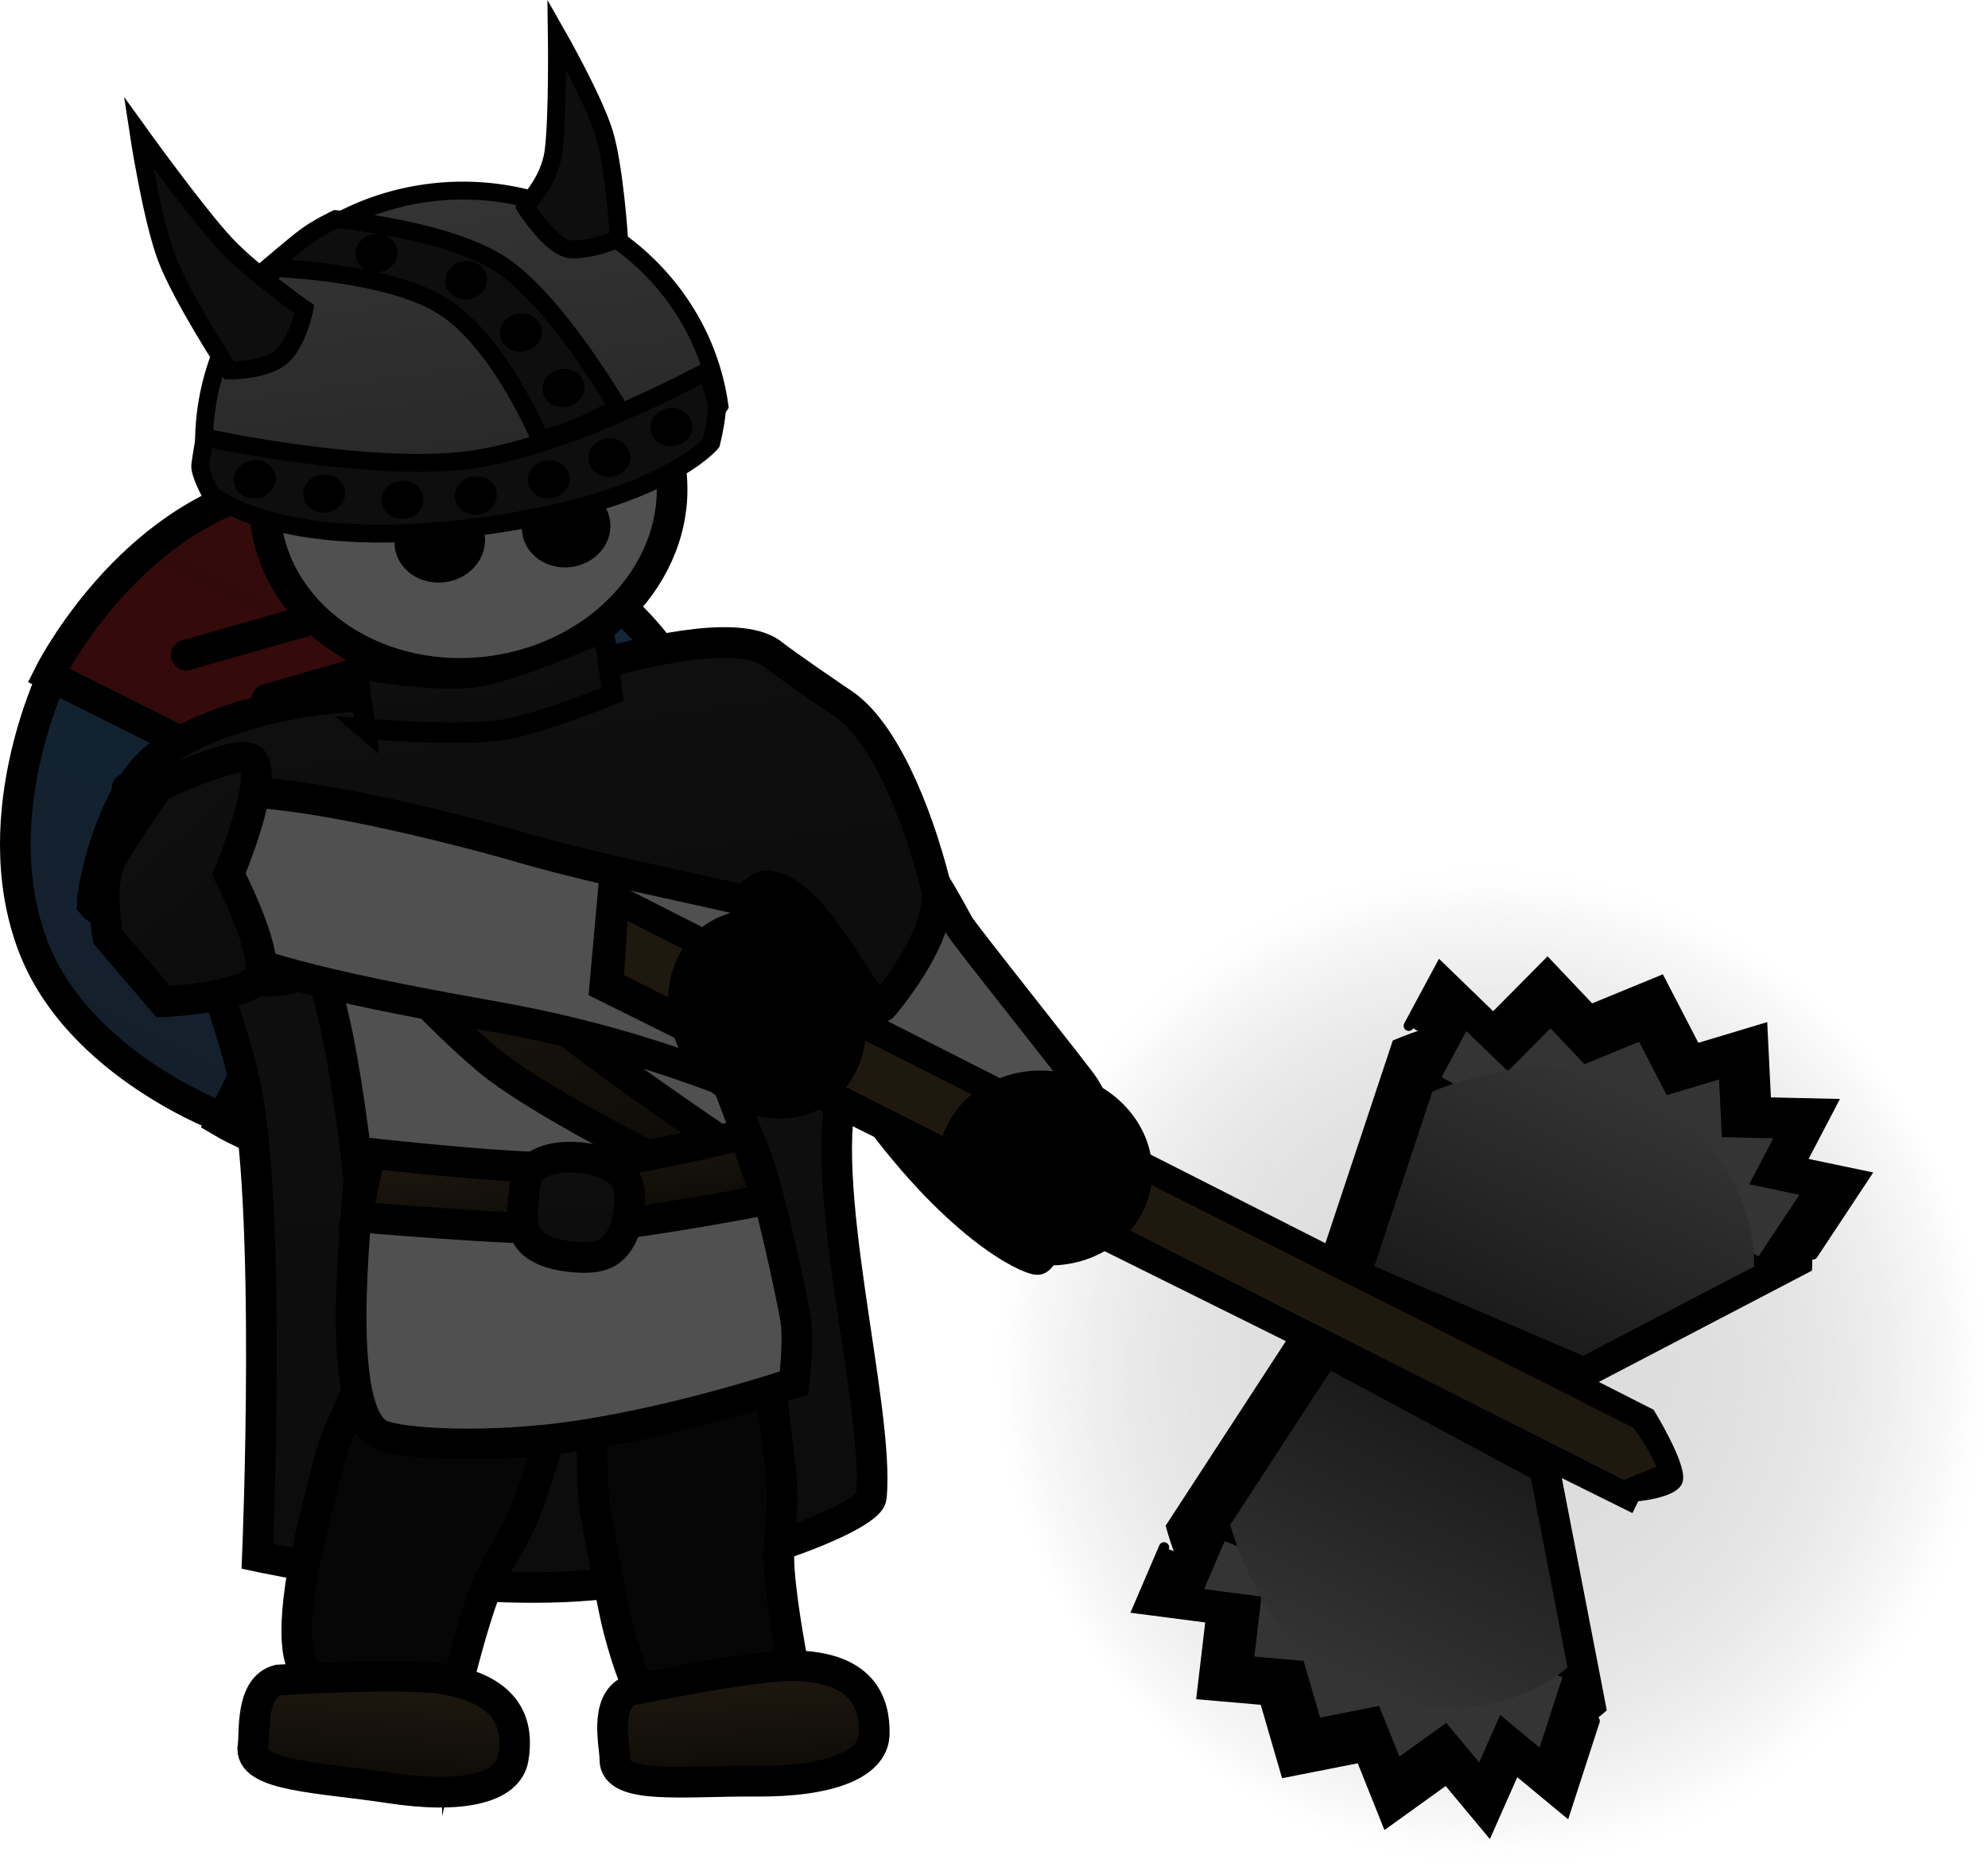 <svg version="1.1" xmlns="http://www.w3.org/2000/svg" xmlns:xlink="http://www.w3.org/1999/xlink" width="97.316" height="91.395" viewBox="0,0,97.316,91.395"><defs><radialGradient cx="285.898" cy="174.645" r="24" gradientUnits="userSpaceOnUse" id="color-1"><stop offset="0" stop-color="#dcdcdc"/><stop offset="1" stop-color="#dcdcdc" stop-opacity="0"/></radialGradient><radialGradient cx="285.231" cy="173.645" r="24" gradientUnits="userSpaceOnUse" id="color-2"><stop offset="0" stop-color="#dcdcdc"/><stop offset="1" stop-color="#dcdcdc" stop-opacity="0"/></radialGradient><radialGradient cx="285.565" cy="174.311" r="24" gradientUnits="userSpaceOnUse" id="color-3"><stop offset="0" stop-color="#dcdcdc"/><stop offset="1" stop-color="#dcdcdc" stop-opacity="0"/></radialGradient><linearGradient x1="237.976" y1="133.621" x2="223.681" y2="162.147" gradientUnits="userSpaceOnUse" id="color-4"><stop offset="0" stop-color="#122639"/><stop offset="1" stop-color="#141f2b"/></linearGradient><linearGradient x1="237.759" y1="133.683" x2="223.464" y2="162.209" gradientUnits="userSpaceOnUse" id="color-5"><stop offset="0" stop-color="#310b0b"/><stop offset="1" stop-color="#3a0909"/></linearGradient><linearGradient x1="233.433" y1="116.705" x2="236.845" y2="141.068" gradientUnits="userSpaceOnUse" id="color-6"><stop offset="0" stop-color="#343434"/><stop offset="1" stop-color="#1f1f1f"/></linearGradient><linearGradient x1="239.638" y1="147.983" x2="241.118" y2="184.897" gradientUnits="userSpaceOnUse" id="color-7"><stop offset="0" stop-color="#0f0f0f"/><stop offset="1" stop-color="#0c0c0c"/></linearGradient><linearGradient x1="236.706" y1="148.876" x2="239.182" y2="166.547" gradientUnits="userSpaceOnUse" id="color-8"><stop offset="0" stop-color="#1f180f"/><stop offset="1" stop-color="#0d0b07"/></linearGradient><linearGradient x1="239.545" y1="162.478" x2="240.252" y2="167.544" gradientUnits="userSpaceOnUse" id="color-9"><stop offset="0" stop-color="#1f180f"/><stop offset="1" stop-color="#0d0b07"/></linearGradient><linearGradient x1="240.687" y1="163.886" x2="240.875" y2="168.824" gradientUnits="userSpaceOnUse" id="color-10"><stop offset="0" stop-color="#0f0f0f"/><stop offset="1" stop-color="#0c0c0c"/></linearGradient><linearGradient x1="248.772" y1="188.948" x2="249.147" y2="194.536" gradientUnits="userSpaceOnUse" id="color-11"><stop offset="0" stop-color="#1f180f"/><stop offset="1" stop-color="#0d0b07"/></linearGradient><linearGradient x1="231.63" y1="189.216" x2="231.199" y2="194.8" gradientUnits="userSpaceOnUse" id="color-12"><stop offset="0" stop-color="#1f180f"/><stop offset="1" stop-color="#0d0b07"/></linearGradient><linearGradient x1="236.054" y1="140.263" x2="238.774" y2="159.681" gradientUnits="userSpaceOnUse" id="color-13"><stop offset="0" stop-color="#0f0f0f"/><stop offset="1" stop-color="#0c0c0c"/></linearGradient><linearGradient x1="236.092" y1="139.024" x2="236.658" y2="143.061" gradientUnits="userSpaceOnUse" id="color-14"><stop offset="0" stop-color="#0f0f0f"/><stop offset="1" stop-color="#0c0c0c"/></linearGradient><linearGradient x1="286.941" y1="172.609" x2="292.719" y2="160.457" gradientUnits="userSpaceOnUse" id="color-15"><stop offset="0" stop-color="#1b1b1b"/><stop offset="1" stop-color="#343434"/></linearGradient><linearGradient x1="284.773" y1="177.791" x2="278.865" y2="189.881" gradientUnits="userSpaceOnUse" id="color-16"><stop offset="0" stop-color="#1b1b1b"/><stop offset="1" stop-color="#343434"/></linearGradient><linearGradient x1="219.286" y1="148.621" x2="223.617" y2="153.69" gradientUnits="userSpaceOnUse" id="color-17"><stop offset="0" stop-color="#0f0f0f"/><stop offset="1" stop-color="#0c0c0c"/></linearGradient></defs><g transform="translate(-212.582,-107.249)"><g data-paper-data="{&quot;isPaintingLayer&quot;:true}" fill-rule="nonzero" stroke-linejoin="miter" stroke-miterlimit="10" stroke-dasharray="" stroke-dashoffset="0" style="mix-blend-mode: normal"><path d="M261.898,174.645c0,-13.255 10.745,-24 24,-24c13.255,0 24,10.745 24,24c0,13.255 -10.745,24 -24,24c-13.255,0 -24,-10.745 -24,-24z" fill="url(#color-1)" stroke="#000000" stroke-width="0" stroke-linecap="butt"/><path d="M261.231,173.645c0,-13.255 10.745,-24 24,-24c13.255,0 24,10.745 24,24c0,13.255 -10.745,24 -24,24c-13.255,0 -24,-10.745 -24,-24z" fill="url(#color-2)" stroke="#000000" stroke-width="0" stroke-linecap="butt"/><path d="M261.565,174.311c0,-13.255 10.745,-24 24,-24c13.255,0 24,10.745 24,24c0,13.255 -10.745,24 -24,24c-13.255,0 -24,-10.745 -24,-24z" fill="url(#color-3)" stroke="#000000" stroke-width="0" stroke-linecap="butt"/><path d="M259.516,152.526c0.236,0.436 5.881,7.482 6.15,7.934c2.45,4.125 0.614,2.075 0.256,2.45c-0.232,0.244 -2.058,6.016 -2.559,5.998c-0.478,-0.018 -4.033,-1.596 -8.529,-7.999c-3.592,-5.114 -6.533,-8.121 -7.301,-11.286c-0.32,-1.318 0.65,-2.599 0.727,-3.299c0.181,-1.641 2.586,-2.492 4.055,-1.743c3.041,1.552 4.818,3.531 7.202,7.944z" data-paper-data="{&quot;index&quot;:null}" fill="#505050" stroke="#000000" stroke-width="1.5" stroke-linecap="butt"/><g stroke="#000000" stroke-width="1.5"><g stroke-linecap="round"><path d="M237.892,133.603l-14.25,28.436c0,0 -7.265,-2.625 -9.471,-8.548c-2.422,-6.503 1.167,-13.572 1.167,-13.572l31.142,15.606c0,0 2.262,-5.897 0.397,-12.534c-1.811,-6.448 -8.986,-9.387 -8.986,-9.387z" fill="url(#color-4)"/><path d="M224.463,151.845l-1.57,-4.122" fill="none"/><path d="M236.826,144.101l1.409,3.699" fill="none"/><path d="M222.625,155.884l-3.824,-10.04" fill="none"/><path d="M242.725,148.511l-3.139,-8.244" fill="none"/><path d="M236.298,163.732c6.433,-2.479 9.803,-7.821 9.803,-7.821l-31.142,-15.606c0,0 3.514,-7.107 10.174,-9.059c6.065,-1.778 12.516,2.47 12.516,2.47l-14.25,28.436c0,0 6.649,3.989 12.899,1.58z" data-paper-data="{&quot;index&quot;:null}" fill="url(#color-5)"/><path d="M225.652,141.474l4.242,-1.21" data-paper-data="{&quot;index&quot;:null}" fill="none"/><path d="M231.09,154.803l3.806,-1.086" data-paper-data="{&quot;index&quot;:null}" fill="none"/><path d="M232.029,136.374l-10.332,2.947" data-paper-data="{&quot;index&quot;:null}" fill="none"/><path d="M229.671,159.309l8.483,-2.42" data-paper-data="{&quot;index&quot;:null}" fill="none"/></g><path d="M228.025,141.25l8.94,4.48l-4.48,8.94l-8.94,-4.48z" fill="#121212" stroke-linecap="butt"/><path d="M228.276,146.999l3.934,1.971" fill="none" stroke-linecap="round"/></g><path d="M245.41,130.162c0.662,4.725 -3.234,9.175 -8.702,9.941c-5.468,0.766 -10.437,-2.443 -11.099,-7.168c-0.662,-4.725 3.234,-9.175 8.702,-9.941c5.468,-0.766 10.437,2.443 11.099,7.168z" fill="#505050" stroke="#000000" stroke-width="1.5" stroke-linecap="butt"/><path d="M238.146,133.349c-0.151,-1.08 0.688,-2.091 1.876,-2.257c1.187,-0.166 2.272,0.575 2.424,1.655c0.151,1.08 -0.688,2.091 -1.876,2.257c-1.187,0.166 -2.272,-0.575 -2.424,-1.655z" fill="#000000" stroke="#000000" stroke-width="0" stroke-linecap="butt"/><path d="M231.909,134.055c-0.155,-1.105 0.704,-2.139 1.919,-2.31c1.215,-0.17 2.325,0.588 2.48,1.693c0.155,1.105 -0.704,2.139 -1.919,2.31c-1.215,0.17 -2.325,-0.588 -2.48,-1.693z" fill="#000000" stroke="#000000" stroke-width="0" stroke-linecap="butt"/><g stroke-width="0.875"><path d="M222.686,130.631c-0.942,-6.728 3.869,-12.962 10.747,-13.926c6.878,-0.963 13.425,3.68 14.367,10.408c0,0 -2.172,3.344 -7.461,4.785c-6.842,1.865 -17.24,1.68 -17.653,-1.267z" fill="url(#color-6)" stroke="#000000" stroke-linecap="butt"/><path d="M247.64,126.822c0.171,0.445 -0.24,2.102 -0.24,2.102c0,0 -2.328,2.937 -11.541,4.128c-9.825,1.27 -12.968,-1.641 -12.968,-1.641c0,0 -0.557,-1.005 -0.505,-1.399c0.06,-0.461 0.219,-1.348 0.219,-1.348c0,0 8.22,1.787 13.107,1.079c4.888,-0.708 11.512,-4.344 11.512,-4.344c0,0 0.254,0.994 0.417,1.421z" fill="#0e0e0e" stroke="#000000" stroke-linecap="round"/><path d="M225.692,120.359c0,0 1.28,-1.093 1.84,-1.515c0.571,-0.432 1.485,-0.867 1.485,-0.867c0,0 5.51,0.478 8.176,2.284c2.666,1.807 5.652,6.946 5.652,6.946c0,0 -1.453,0.723 -1.945,0.946c-0.63,0.285 -1.873,0.615 -1.873,0.615c0,0 -1.944,-4.721 -4.72,-6.501c-2.776,-1.78 -8.614,-1.908 -8.614,-1.908z" fill="#0e0e0e" stroke="#000000" stroke-linecap="round"/><path d="M226.331,124.734c-0.824,0.673 -2.534,0.653 -2.534,0.653c0,0 -2.316,-3.549 -3.059,-5.504c-0.734,-1.931 -1.375,-6.156 -1.375,-6.156c0,0 2.871,3.992 4.278,5.493c1.288,1.373 3.839,3.161 3.839,3.161c0,0 -0.326,1.682 -1.15,2.354z" fill="#0e0e0e" stroke="#000000" stroke-linecap="butt"/><path d="M238.276,117.345c0,0 1.203,-1.147 1.403,-2.68c0.218,-1.675 0.161,-5.725 0.161,-5.725c0,0 1.808,3.168 2.313,4.822c0.511,1.674 0.734,5.165 0.734,5.165c0,0 -1.404,0.598 -2.367,0.526c-0.963,-0.072 -2.244,-2.107 -2.244,-2.107z" data-paper-data="{&quot;index&quot;:null}" fill="#0e0e0e" stroke="#000000" stroke-linecap="butt"/><path d="M241.394,129.791c-0.072,-0.512 0.326,-0.991 0.889,-1.07c0.563,-0.079 1.077,0.272 1.149,0.785c0.072,0.512 -0.326,0.991 -0.889,1.07c-0.563,0.079 -1.077,-0.272 -1.149,-0.785z" fill="#000000" stroke="none" stroke-linecap="butt"/><path d="M244.43,128.297c-0.072,-0.512 0.326,-0.991 0.889,-1.07c0.563,-0.079 1.078,0.272 1.149,0.785c0.072,0.512 -0.326,0.991 -0.889,1.07c-0.563,0.079 -1.077,-0.272 -1.149,-0.785z" fill="#000000" stroke="none" stroke-linecap="butt"/><path d="M238.425,130.855c-0.072,-0.512 0.326,-0.991 0.889,-1.07c0.563,-0.079 1.077,0.272 1.149,0.785c0.072,0.512 -0.326,0.991 -0.889,1.07c-0.563,0.079 -1.077,-0.272 -1.149,-0.785z" fill="#000000" stroke="none" stroke-linecap="butt"/><path d="M234.858,131.645c-0.072,-0.512 0.326,-0.991 0.889,-1.07c0.563,-0.079 1.078,0.272 1.149,0.785c0.072,0.512 -0.326,0.991 -0.889,1.07c-0.563,0.079 -1.077,-0.272 -1.149,-0.785z" fill="#000000" stroke="none" stroke-linecap="butt"/><path d="M231.266,131.858c-0.072,-0.512 0.326,-0.991 0.889,-1.07c0.563,-0.079 1.078,0.272 1.149,0.785c0.072,0.512 -0.326,0.991 -0.889,1.07c-0.563,0.079 -1.078,-0.272 -1.149,-0.785z" fill="#000000" stroke="none" stroke-linecap="butt"/><path d="M227.433,131.551c-0.072,-0.512 0.326,-0.991 0.889,-1.07c0.563,-0.079 1.078,0.272 1.149,0.785c0.072,0.512 -0.326,0.991 -0.889,1.07c-0.563,0.079 -1.077,-0.272 -1.149,-0.785z" fill="#000000" stroke="none" stroke-linecap="butt"/><path d="M224.034,130.855c-0.072,-0.512 0.326,-0.991 0.889,-1.07c0.563,-0.079 1.078,0.272 1.149,0.785c0.072,0.512 -0.326,0.991 -0.889,1.07c-0.563,0.079 -1.078,-0.272 -1.149,-0.785z" fill="#000000" stroke="none" stroke-linecap="butt"/><path d="M239.148,126.385c-0.072,-0.512 0.326,-0.991 0.889,-1.07c0.563,-0.079 1.077,0.272 1.149,0.785c0.072,0.512 -0.326,0.991 -0.889,1.07c-0.563,0.079 -1.078,-0.272 -1.149,-0.785z" fill="#000000" stroke="none" stroke-linecap="butt"/><path d="M237.063,123.673c-0.072,-0.512 0.326,-0.991 0.889,-1.07c0.563,-0.079 1.078,0.272 1.149,0.785c0.072,0.512 -0.326,0.991 -0.889,1.07c-0.563,0.079 -1.078,-0.272 -1.149,-0.785z" fill="#000000" stroke="none" stroke-linecap="butt"/><path d="M234.381,121.109c-0.072,-0.512 0.326,-0.991 0.889,-1.07c0.563,-0.079 1.077,0.272 1.149,0.785c0.072,0.512 -0.326,0.991 -0.889,1.07c-0.563,0.079 -1.078,-0.272 -1.149,-0.785z" fill="#000000" stroke="none" stroke-linecap="butt"/><path d="M229.995,119.787c-0.072,-0.512 0.326,-0.991 0.889,-1.07c0.563,-0.079 1.078,0.272 1.149,0.785c0.072,0.512 -0.326,0.991 -0.889,1.07c-0.563,0.079 -1.078,-0.272 -1.149,-0.785z" fill="#000000" stroke="none" stroke-linecap="butt"/></g><path d="M224.508,159.983c-1.271,-5.186 -4.11,-11.229 -4.11,-11.229l36.603,1.076c0,0 -1.383,5.286 -3.055,10.372c-1.517,4.613 1.727,16.032 1.288,20.345c-0.108,1.063 -7.949,4.102 -15.083,4.388c-6.841,0.274 -14.97,-1.493 -14.97,-1.493c0,0 0.747,-17.661 -0.673,-23.459z" fill="url(#color-7)" stroke="#000000" stroke-width="1.5" stroke-linecap="butt"/><path d="M245.574,191.488c-0.838,0.13 -1.738,-0.796 -2.701,-4.427c-0.295,-1.11 -0.843,-4.216 -1.083,-5.41c-0.31,-1.544 -0.144,-3.186 -0.301,-4.596c-0.349,-3.12 -0.775,-5.443 -0.775,-5.443c0,0 2.675,-1.147 4.833,-1.483c2.158,-0.336 4.993,0.1 4.993,0.1c0,0 -0.293,1.884 -0.198,4.844c0.045,1.425 0.445,3.367 0.509,4.96c0.073,1.835 -0.237,2.461 -0.114,4.154c0.138,1.9 0.706,4.764 0.706,4.764c0,0 -5.359,2.457 -5.868,2.536z" data-paper-data="{&quot;index&quot;:null}" fill="#060606" stroke="#000000" stroke-width="1.5" stroke-linecap="butt"/><path d="M234.973,189.756c0,0 -6.31,-0.122 -6.843,-0.273c-0.877,-0.249 -1.361,-1.481 -0.744,-5.191c0.189,-1.134 0.986,-4.186 1.265,-5.372c0.36,-1.534 1.229,-2.947 1.681,-4.292c0.999,-2.977 1.581,-5.267 1.581,-5.267c0,0 3.115,0.133 5.375,0.774c2.26,0.641 4.852,2.277 4.852,2.277c0,0 -1.097,1.578 -2.278,4.299c-0.568,1.31 -1.011,3.243 -1.634,4.713c-0.717,1.693 -1.291,2.124 -1.898,3.71c-0.682,1.78 -1.357,4.622 -1.357,4.622z" data-paper-data="{&quot;index&quot;:null}" fill="#060606" stroke="#000000" stroke-width="1.5" stroke-linecap="butt"/><path d="M227.128,153.407c-0.544,0.071 -6.13,-5.924 -3.622,-7.876c4.37,-3.401 10.397,-2.779 12.721,-3.104c1.975,-0.277 8.622,-2.96 13.407,-0.865c2.073,0.908 -3.104,8.921 -3.123,9.184c-0.34,4.799 1.301,8.642 1.835,9.928c0.161,0.387 0.647,1.757 1.252,3.204c0.535,1.28 1.746,6.772 1.934,7.984c0.166,1.067 -0.083,3.087 -0.083,3.087c0,0 -5.261,1.788 -10.497,2.582c-4.402,0.668 -8.818,0.418 -9.775,-0.056c-2.254,-1.116 -1.15,-10.433 -1.028,-12.458c0,0 -1.174,-11.852 -3.02,-11.611z" fill="#505050" stroke="#000000" stroke-width="1.5" stroke-linecap="butt"/><path d="M228.638,151.211l3.348,-1.674c0,0 4.336,4.882 6.93,7.069c2.757,2.324 8.967,6.518 8.967,6.518l-0.467,2.269c0,0 -8.094,-3.881 -10.935,-6.242c-2.887,-2.4 -7.843,-7.94 -7.843,-7.94z" fill="url(#color-8)" stroke="#000000" stroke-width="1.5" stroke-linecap="butt"/><path d="M230.702,163.711c0,0 6.658,0.743 9.194,0.69c2.695,-0.056 9.141,-1.622 9.141,-1.622l1.103,3.194c0,0 -6.956,1.349 -9.713,1.429c-2.801,0.082 -10.384,-0.586 -10.384,-0.586z" fill="url(#color-9)" stroke="#000000" stroke-width="1.5" stroke-linecap="butt"/><path d="M238.202,166.038c0.065,-0.455 0.045,-1.128 0.331,-1.463c0.55,-0.645 1.65,-0.751 2.585,-0.638c0.807,0.097 1.665,0.398 2.059,1c0.299,0.458 0.251,1.147 0.169,1.722c-0.104,0.729 -0.399,1.517 -1.008,1.893c-0.503,0.311 -1.265,0.286 -1.908,0.208c-0.735,-0.089 -1.544,-0.322 -1.947,-0.842c-0.376,-0.485 -0.373,-1.237 -0.281,-1.879z" fill="url(#color-10)" stroke="#000000" stroke-width="1.5" stroke-linecap="butt"/><path d="M251.339,188.794c3.499,0.028 4.067,1.834 4.039,3.346c-0.028,1.512 -2.267,2.337 -5.767,2.309c-3.499,-0.028 -6.958,0.443 -6.931,-1.069c0.012,-0.632 -0.553,-2.804 0.744,-3.374c0,0 5.877,-1.228 7.914,-1.212z" data-paper-data="{&quot;index&quot;:null}" fill="url(#color-11)" stroke="#000000" stroke-width="1.5" stroke-linecap="butt"/><path d="M234.192,189.432c3.459,0.53 3.762,2.399 3.517,3.891c-0.244,1.492 -2.579,1.987 -6.038,1.457c-3.459,-0.53 -6.95,-0.561 -6.705,-2.053c0.102,-0.624 -0.145,-2.854 1.221,-3.232c0,0 5.992,-0.372 8.006,-0.064z" data-paper-data="{&quot;index&quot;:null}" fill="url(#color-12)" stroke="#000000" stroke-width="1.5" stroke-linecap="butt"/><path d="M217.113,151.545c-0.129,-0.176 0.65,-4.748 2.718,-6.851c1.679,-1.707 6.108,-3.193 10.298,-3.348c2.04,-0.075 4.449,1.091 5.638,0.919c4.326,-0.625 7.03,-2.758 7.054,-2.759c0.353,-0.016 5.797,-1.625 7.56,-0.245c0.757,0.593 3.072,2.169 3.462,2.43c1.945,1.3 3.574,5.118 4.517,8.827c0.488,1.63 -1.09,4.223 -2.54,5.968c-0.629,0.756 -3.062,-5.562 -5.618,-5.863c-1.882,-0.222 -3.326,8.182 -4.871,7.509c-4.787,-2.086 -7.283,-4.509 -9.733,-4.979c-2.399,-0.46 -4.283,-2.408 -7.222,-2.145c-2.939,0.263 -5.387,-0.561 -7.855,-1.036c0,0 -2.707,2.527 -3.408,1.574z" data-paper-data="{&quot;index&quot;:null}" fill="url(#color-13)" stroke="#000000" stroke-width="1.5" stroke-linecap="butt"/><path d="M229.16,154.001c0.04,1.049 -1.468,1.957 -3.369,2.03c-1.901,0.072 -3.474,-0.719 -3.514,-1.767c-0.04,-1.049 1.468,-1.957 3.369,-2.03c1.901,-0.072 3.474,0.719 3.514,1.767z" fill="#000000" stroke="none" stroke-width="NaN" stroke-linecap="butt"/><path d="M230.473,142.929l-0.411,-2.936c0,0 3.866,0.689 5.759,0.404c2.109,-0.317 6.319,-2.221 6.319,-2.221l0.428,3.058c0,0 -3.604,1.503 -5.524,1.771c-2.097,0.294 -6.572,-0.077 -6.572,-0.077z" fill="url(#color-14)" stroke="#000000" stroke-width="1" stroke-linecap="butt"/><path d="M237.976,148.697c5.085,1.526 14.014,3 13.932,3.581c-0.048,0.34 -1.224,8.169 -1.69,8.508c-0.444,0.323 -4.989,-2.261 -13.305,-3.745c-6.643,-1.185 -12.42,-2.342 -15.216,-4.098c-1.164,-0.731 -0.942,-2.549 -1.338,-3.111c-0.926,-1.316 -0.157,-3.176 1.668,-3.664c3.779,-1.009 15.948,2.529 15.948,2.529z" data-paper-data="{&quot;index&quot;:null}" fill="#505050" stroke="#000000" stroke-width="1.5" stroke-linecap="butt"/><g stroke="#000000"><g data-paper-data="{&quot;index&quot;:null}" stroke-linecap="round"><path d="M281.541,157.468l1.545,-2.874l2.592,2.511l2.656,-2.68l2.123,2.24l3.409,-1.4l1.727,3.334l3.263,-0.981l0.177,3.599l3.21,0.072l-1.502,2.872l3.128,0.656l-2.547,3.847" data-paper-data="{&quot;index&quot;:null}" fill="#000000" stroke-width="0.5"/><path d="M280.963,158.374c0,0 7.109,-3.137 12.29,-0.524c8.304,4.188 7.788,11.446 7.788,11.446l-10.668,5.571l-13.035,-5.588z" data-paper-data="{&quot;index&quot;:null}" fill="#000000" stroke-width="0.5"/><path d="M291.261,163.7l2.402,-4.269" data-paper-data="{&quot;index&quot;:null}" fill="#000000" stroke-width="0.5"/><path d="M289.403,157.462l-1.559,3.17" data-paper-data="{&quot;index&quot;:null}" fill="#000000" stroke-width="0.5"/><path d="M283.152,159.978l1.211,-2.254l2.033,1.969l2.083,-2.102l1.665,1.756l2.674,-1.098l1.355,2.615l2.559,-0.77l0.139,2.823l2.517,0.057l-1.178,2.252l2.453,0.514l-1.998,3.017" data-paper-data="{&quot;index&quot;:null}" fill="#343434" stroke-width="0"/><path d="M282.699,160.688c0,0 5.575,-2.46 9.639,-0.411c6.512,3.285 6.108,8.977 6.108,8.977l-8.367,4.369l-10.223,-4.383z" data-paper-data="{&quot;index&quot;:null}" fill="url(#color-15)" stroke-width="0"/><path d="M288.095,162.459l1.222,-2.486" data-paper-data="{&quot;index&quot;:null}" fill="#585858" stroke-width="0"/></g><g data-paper-data="{&quot;index&quot;:null}"><g data-paper-data="{&quot;index&quot;:null}" fill="#000000" stroke-width="0.5"><g data-paper-data="{&quot;index&quot;:null}"><path d="M290.645,191.498l-1.423,4.389l-2.462,-2.039l-1.311,2.964l-2.056,-2.466l-2.926,2.104l-1.265,-3.163l-3.684,0.725l-1.029,-3.539l-3.075,-0.266l0.442,-3.747l-3.579,-0.464l1.286,-2.998" stroke-linecap="round"/><g data-paper-data="{&quot;index&quot;:null}"><path d="M292.379,180.987l-50.722,-25.167l0.481,-5.349l51.216,25.984c0,0 1.515,2.481 1.363,3.242c-0.13,0.653 -2.104,0.812 -2.104,0.812z" stroke-linecap="butt"/><path d="M276.185,172.354l12.492,6.716l2.288,11.816c0,0 -5.357,4.924 -13.806,1.037c-5.272,-2.425 -7.246,-9.941 -7.246,-9.941z" stroke-linecap="round"/></g></g><path d="M278.651,191.259l1.844,-4.538" stroke-linecap="round"/><path d="M275.966,185.959l-1.509,3.194" stroke-linecap="round"/><path d="M283.119,192.475l1.378,-3.366" stroke-linecap="round"/></g><path d="M289.064,189.361l-1.116,3.442l-1.93,-1.599l-1.028,2.324l-1.612,-1.934l-2.294,1.65l-0.992,-2.481l-2.889,0.569l-0.807,-2.775l-2.411,-0.209l0.347,-2.938l-2.807,-0.364l1.008,-2.351" fill="#343434" stroke-width="0" stroke-linecap="round"/><path d="M277.724,174.347l9.797,5.267l1.794,9.267c0,0 -4.201,3.862 -10.827,0.813c-4.135,-1.902 -5.683,-7.796 -5.683,-7.796z" fill="url(#color-16)" stroke-width="0" stroke-linecap="round"/><path d="M279.658,189.173l1.446,-3.559" fill="#343434" stroke-width="0" stroke-linecap="round"/><path d="M276.368,187.522l1.183,-2.505" fill="#585858" stroke-width="0" stroke-linecap="round"/><path d="M283.162,190.128l1.08,-2.64" fill="#343434" stroke-width="0" stroke-linecap="round"/><path d="M292.058,179.972l-49.186,-24.84l0.203,-3.19l49.642,25.011c0,0 1.299,1.801 1.207,2.266z" fill="#1f180f" stroke-width="0.5" stroke-linecap="butt"/></g></g><path d="M247.6,153.097c1.775,-1.18 4.347,-0.434 5.744,1.665c1.397,2.099 1.091,4.758 -0.684,5.938c-1.775,1.18 -4.347,0.434 -5.744,-1.665c-1.397,-2.099 -1.091,-4.758 0.684,-5.938z" fill="#000000" stroke="#000000" stroke-width="1.5" stroke-linecap="butt"/><path d="M259.318,163.541c0.435,-2.166 2.768,-3.523 5.212,-3.033c2.444,0.491 4.072,2.644 3.638,4.81c-0.435,2.166 -2.768,3.523 -5.212,3.033c-2.444,-0.491 -4.072,-2.644 -3.638,-4.81z" fill="#000000" stroke="#000000" stroke-width="1.5" stroke-linecap="butt"/><path d="M217.869,153.12c0,0 -0.525,-2.647 0.181,-3.89c0.663,-1.166 2.289,-3.482 2.289,-3.482c0,0 4.04,-1.942 4.594,-1.294c0.798,0.934 -1.148,5.584 -1.148,5.584c0,0 2.281,4.408 1.365,5.191c-1.083,0.926 -4.575,1.059 -4.575,1.059z" fill="url(#color-17)" stroke="#000000" stroke-width="1.5" stroke-linecap="butt"/></g></g></svg>